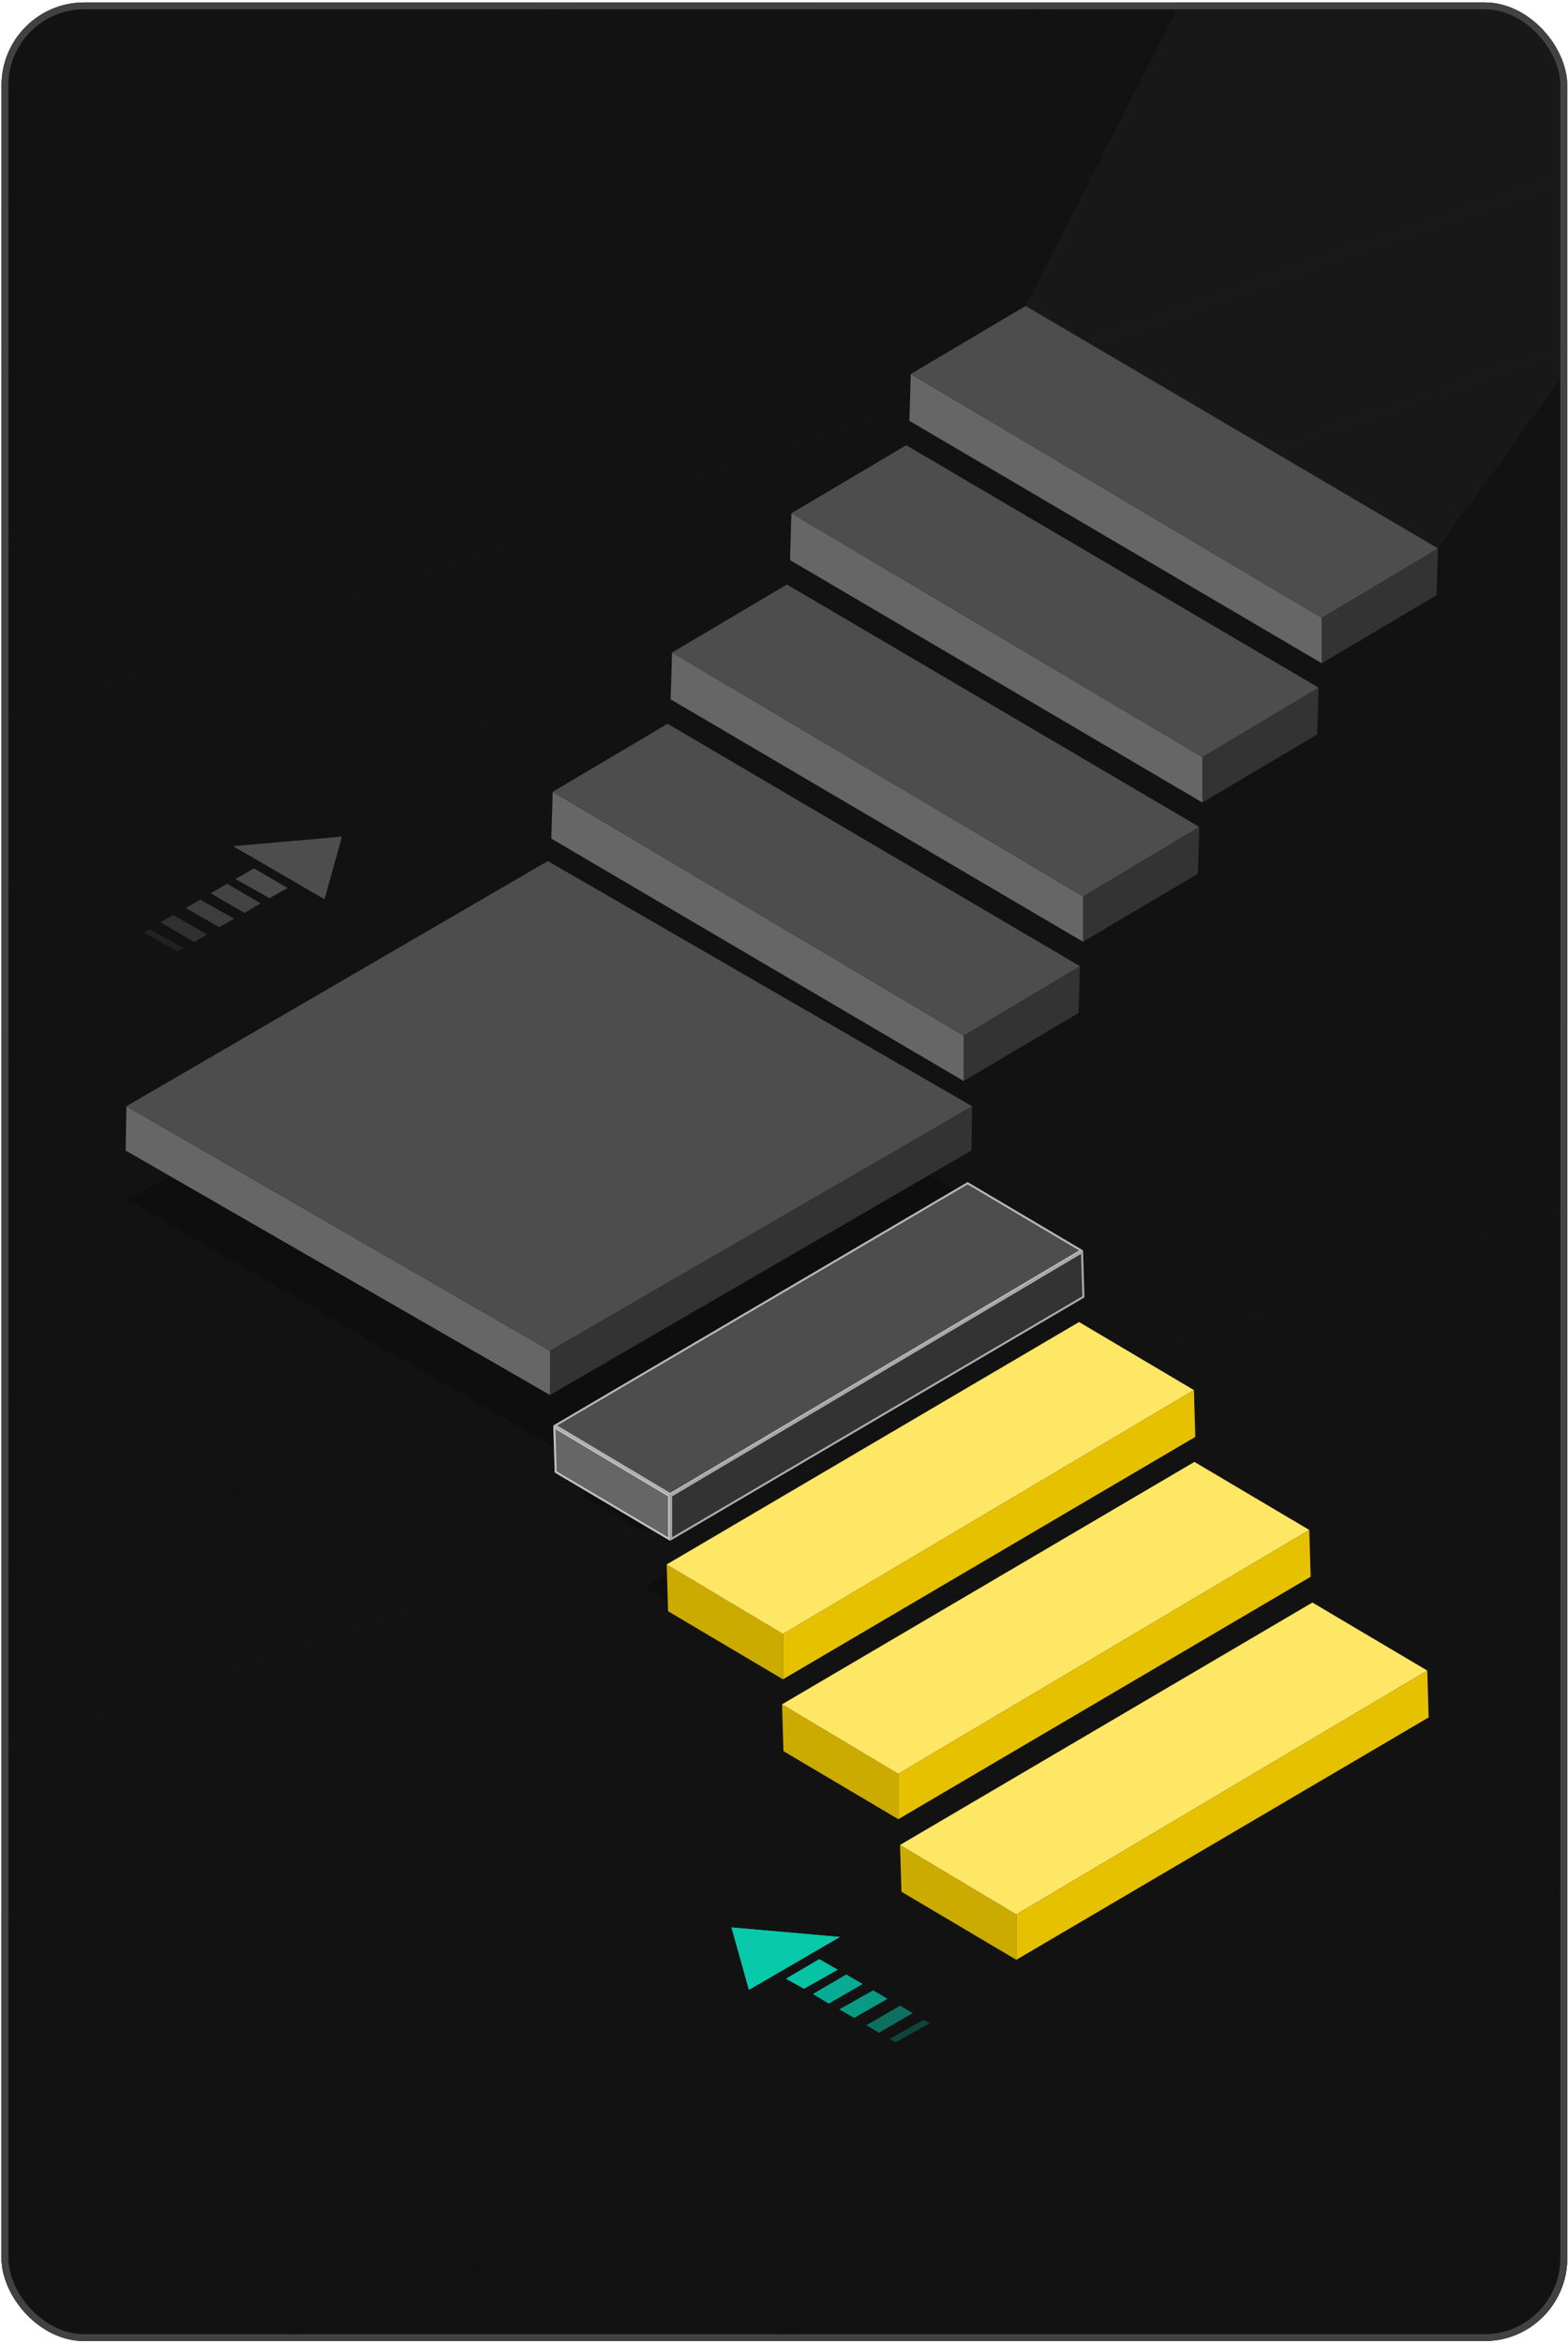 <svg width="427" height="638" viewBox="0 0 427 638" fill="none" xmlns="http://www.w3.org/2000/svg">
<g clip-path="url(#clip0_380_32855)">
<rect x="0.413" y="0.661" width="426.375" height="636.745" rx="22.54" fill="#121212"/>
<rect x="0.413" y="0.661" width="426.375" height="636.745" rx="22.54" fill="url(#paint0_linear_380_32855)"/>
<g opacity="0.2">
<path d="M264.929 326.885L150.169 393.647L34.816 326.885L149.576 260.122L264.929 326.885Z" fill="black"/>
</g>
<path d="M264.728 301.217L264.531 313.266L149.771 379.831V367.782L264.728 301.217Z" fill="#333333"/>
<path d="M149.776 367.78V379.829L34.225 313.264L34.423 301.215L149.776 367.78Z" fill="#666666"/>
<path d="M264.732 301.207L149.775 367.772L34.422 301.207L149.182 234.445L264.732 301.207Z" fill="#4D4D4D"/>
<path d="M245.104 502.337L245.48 515.075L276.757 533.603V521.251L245.104 502.337Z" fill="#CCAB00"/>
<path d="M276.758 521.258V533.61L389.054 467.604L388.677 454.866L276.758 521.258Z" fill="#E6C100"/>
<path d="M245.104 502.332L276.757 521.246L388.676 454.854L357.399 436.326L245.104 502.332Z" fill="#FFE766"/>
<g opacity="0.2">
<path d="M158.228 407.134L174.82 416.812L233.484 382.839L216.892 373.16L158.228 407.134Z" fill="black"/>
<path d="M175.418 432.225L192.01 441.904L250.674 407.93L234.082 398.449L175.418 432.225Z" fill="black"/>
</g>
<path d="M150.678 388.133L151.057 400.922L182.482 419.524V407.123L150.678 388.133Z" fill="#666666"/>
<path d="M151.323 400.765L150.964 388.619L182.211 407.276V419.049L151.323 400.765Z" stroke="white" stroke-opacity="0.6" stroke-width="0.542"/>
<path d="M182.48 407.118V419.519L295.307 353.249L294.929 340.46L182.48 407.118Z" fill="#333333"/>
<path d="M294.672 340.927L295.032 353.097L182.751 419.046V407.272L294.672 340.927Z" stroke="white" stroke-opacity="0.6" stroke-width="0.542"/>
<path d="M150.678 388.122L182.482 407.111L294.93 340.454L263.505 321.851L150.678 388.122Z" fill="#4D4D4D"/>
<path d="M294.399 340.454L182.482 406.796L151.21 388.124L263.505 322.166L294.399 340.454Z" stroke="white" stroke-opacity="0.6" stroke-width="0.542"/>
<path d="M181.555 425.964L181.932 438.702L213.209 457.23V444.878L181.555 425.964Z" fill="#CCAB00"/>
<path d="M213.209 444.884V457.236L325.505 391.23L325.128 378.492L213.209 444.884Z" fill="#E6C100"/>
<path d="M181.555 425.959L213.209 444.873L325.128 378.481L293.851 359.953L181.555 425.959Z" fill="#FFE766"/>
<path d="M212.969 464.049L213.346 476.787L244.623 495.315V482.963L212.969 464.049Z" fill="#CCAB00"/>
<path d="M244.624 482.97V495.322L356.92 429.316L356.543 416.578L244.624 482.97Z" fill="#E6C100"/>
<path d="M212.969 464.044L244.623 482.958L356.541 416.566L325.264 398.038L212.969 464.044Z" fill="#FFE766"/>
<g filter="url(#filter0_f_380_32855)">
<path opacity="0.6" d="M234.906 540.193L225.693 545.519L221.375 542.928L230.444 537.602L234.906 540.193Z" fill="#08C9AA"/>
<path opacity="0.8" d="M228.141 536.308L218.928 541.49L214.034 538.755L223.102 533.429L228.141 536.308Z" fill="#08C9AA"/>
<path opacity="0.3" d="M248.576 548.114L239.364 553.44L235.909 551.425L245.122 546.099L248.576 548.114Z" fill="#08C9AA"/>
<path opacity="0.15" d="M253.187 550.848L243.974 556.03L242.247 555.166L251.459 549.984L253.187 550.848Z" fill="#08C9AA"/>
<path opacity="0.5" d="M241.673 544.225L232.604 549.407L228.574 547.104L237.786 541.922L241.673 544.225Z" fill="#08C9AA"/>
<path d="M228.715 527.383L203.956 541.778L199.205 524.792L228.715 527.383Z" fill="#08C9AA"/>
</g>
<path opacity="0.6" d="M234.906 540.193L225.693 545.519L221.375 542.928L230.444 537.602L234.906 540.193Z" fill="#08C9AA"/>
<path opacity="0.8" d="M228.141 536.308L218.928 541.49L214.034 538.755L223.102 533.429L228.141 536.308Z" fill="#08C9AA"/>
<path opacity="0.3" d="M248.576 548.114L239.364 553.44L235.909 551.425L245.122 546.099L248.576 548.114Z" fill="#08C9AA"/>
<path opacity="0.15" d="M253.187 550.848L243.974 556.03L242.247 555.166L251.459 549.984L253.187 550.848Z" fill="#08C9AA"/>
<path opacity="0.5" d="M241.673 544.225L232.604 549.407L228.574 547.104L237.786 541.922L241.673 544.225Z" fill="#08C9AA"/>
<path d="M228.715 527.383L203.956 541.778L199.205 524.792L228.715 527.383Z" fill="#08C9AA"/>
<g filter="url(#filter1_f_380_32855)">
<path opacity="0.6" d="M57.393 243.22L66.606 248.547L70.924 245.955L61.855 240.629L57.393 243.22Z" fill="#4D4D4D"/>
<path opacity="0.8" d="M64.158 239.336L73.371 244.518L78.265 241.783L69.196 236.457L64.158 239.336Z" fill="#4D4D4D"/>
<path opacity="0.3" d="M43.723 251.142L52.935 256.468L56.39 254.453L47.177 249.126L43.723 251.142Z" fill="#4D4D4D"/>
<path opacity="0.15" d="M39.112 253.876L48.325 259.058L50.052 258.195L40.84 253.013L39.112 253.876Z" fill="#4D4D4D"/>
<path opacity="0.5" d="M50.626 247.252L59.694 252.435L63.725 250.131L54.512 244.949L50.626 247.252Z" fill="#4D4D4D"/>
<path d="M63.584 230.412L88.343 244.807L93.093 227.821L63.584 230.412Z" fill="#4D4D4D"/>
</g>
<path opacity="0.6" d="M57.393 243.22L66.606 248.547L70.924 245.955L61.855 240.629L57.393 243.22Z" fill="#4D4D4D"/>
<path opacity="0.8" d="M64.158 239.336L73.371 244.518L78.265 241.783L69.196 236.457L64.158 239.336Z" fill="#4D4D4D"/>
<path opacity="0.3" d="M43.723 251.142L52.935 256.468L56.39 254.453L47.177 249.126L43.723 251.142Z" fill="#4D4D4D"/>
<path opacity="0.15" d="M39.112 253.876L48.325 259.058L50.052 258.195L40.84 253.013L39.112 253.876Z" fill="#4D4D4D"/>
<path opacity="0.5" d="M50.626 247.252L59.694 252.435L63.725 250.131L54.512 244.949L50.626 247.252Z" fill="#4D4D4D"/>
<path d="M63.584 230.412L88.343 244.807L93.093 227.821L63.584 230.412Z" fill="#4D4D4D"/>
<path d="M294.086 263.066L293.709 275.804L262.432 294.332V281.98L294.086 263.066Z" fill="#333333"/>
<path d="M262.433 281.982V294.334L150.137 228.328L150.514 215.59L262.433 281.982Z" fill="#666666"/>
<path d="M294.086 263.062L262.432 281.976L150.514 215.584L181.791 197.056L294.086 263.062Z" fill="#4D4D4D"/>
<path d="M326.591 225.15L326.214 237.888L294.937 256.416V244.064L326.591 225.15Z" fill="#333333"/>
<path d="M294.936 244.066V256.418L182.64 190.412L183.017 177.674L294.936 244.066Z" fill="#666666"/>
<path d="M326.59 225.146L294.937 244.06L183.018 177.668L214.295 159.14L326.59 225.146Z" fill="#4D4D4D"/>
<path d="M359.082 187.234L358.705 199.972L327.428 218.5V206.148L359.082 187.234Z" fill="#333333"/>
<path d="M327.434 206.149V218.501L215.138 152.495L215.515 139.757L327.434 206.149Z" fill="#666666"/>
<path d="M359.082 187.229L327.428 206.143L215.51 139.751L246.787 121.223L359.082 187.229Z" fill="#4D4D4D"/>
<path d="M391.592 149.318L391.215 162.056L359.938 180.584V168.232L391.592 149.318Z" fill="#333333"/>
<path d="M359.936 168.233V180.585L247.64 114.579L248.017 101.841L359.936 168.233Z" fill="#666666"/>
<path d="M391.592 149.313L359.938 168.227L248.019 101.835L279.296 83.307L391.592 149.313Z" fill="#4D4D4D"/>
<path opacity="0.1" d="M321.486 0.661L279.299 83.299L391.571 149.311L426.789 100.591V0.661H321.486Z" fill="url(#paint1_linear_380_32855)"/>
</g>
<rect x="1.352" y="1.6" width="424.497" height="634.867" rx="21.601" stroke="#424242" stroke-width="1.878"/>
<defs>
<filter id="filter0_f_380_32855" x="194.317" y="519.903" width="63.758" height="41.015" filterUnits="userSpaceOnUse" color-interpolation-filters="sRGB">
<feFlood flood-opacity="0" result="BackgroundImageFix"/>
<feBlend mode="normal" in="SourceGraphic" in2="BackgroundImageFix" result="shape"/>
<feGaussianBlur stdDeviation="2.444" result="effect1_foregroundBlur_380_32855"/>
</filter>
<filter id="filter1_f_380_32855" x="34.224" y="222.932" width="63.758" height="41.015" filterUnits="userSpaceOnUse" color-interpolation-filters="sRGB">
<feFlood flood-opacity="0" result="BackgroundImageFix"/>
<feBlend mode="normal" in="SourceGraphic" in2="BackgroundImageFix" result="shape"/>
<feGaussianBlur stdDeviation="2.444" result="effect1_foregroundBlur_380_32855"/>
</filter>
<linearGradient id="paint0_linear_380_32855" x1="0.413" y1="0.661" x2="227.239" y2="654.487" gradientUnits="userSpaceOnUse">
<stop stop-color="#121212" stop-opacity="0.13"/>
<stop offset="1" stop-color="#121212"/>
</linearGradient>
<linearGradient id="paint1_linear_380_32855" x1="338.883" y1="116.617" x2="418.11" y2="-6.693" gradientUnits="userSpaceOnUse">
<stop stop-color="#4E4E4D"/>
<stop offset="1" stop-color="#4E4E4E"/>
</linearGradient>
<clipPath id="clip0_380_32855">
<rect x="0.413" y="0.661" width="426.375" height="636.745" rx="22.54" fill="white"/>
</clipPath>
</defs>
</svg>
